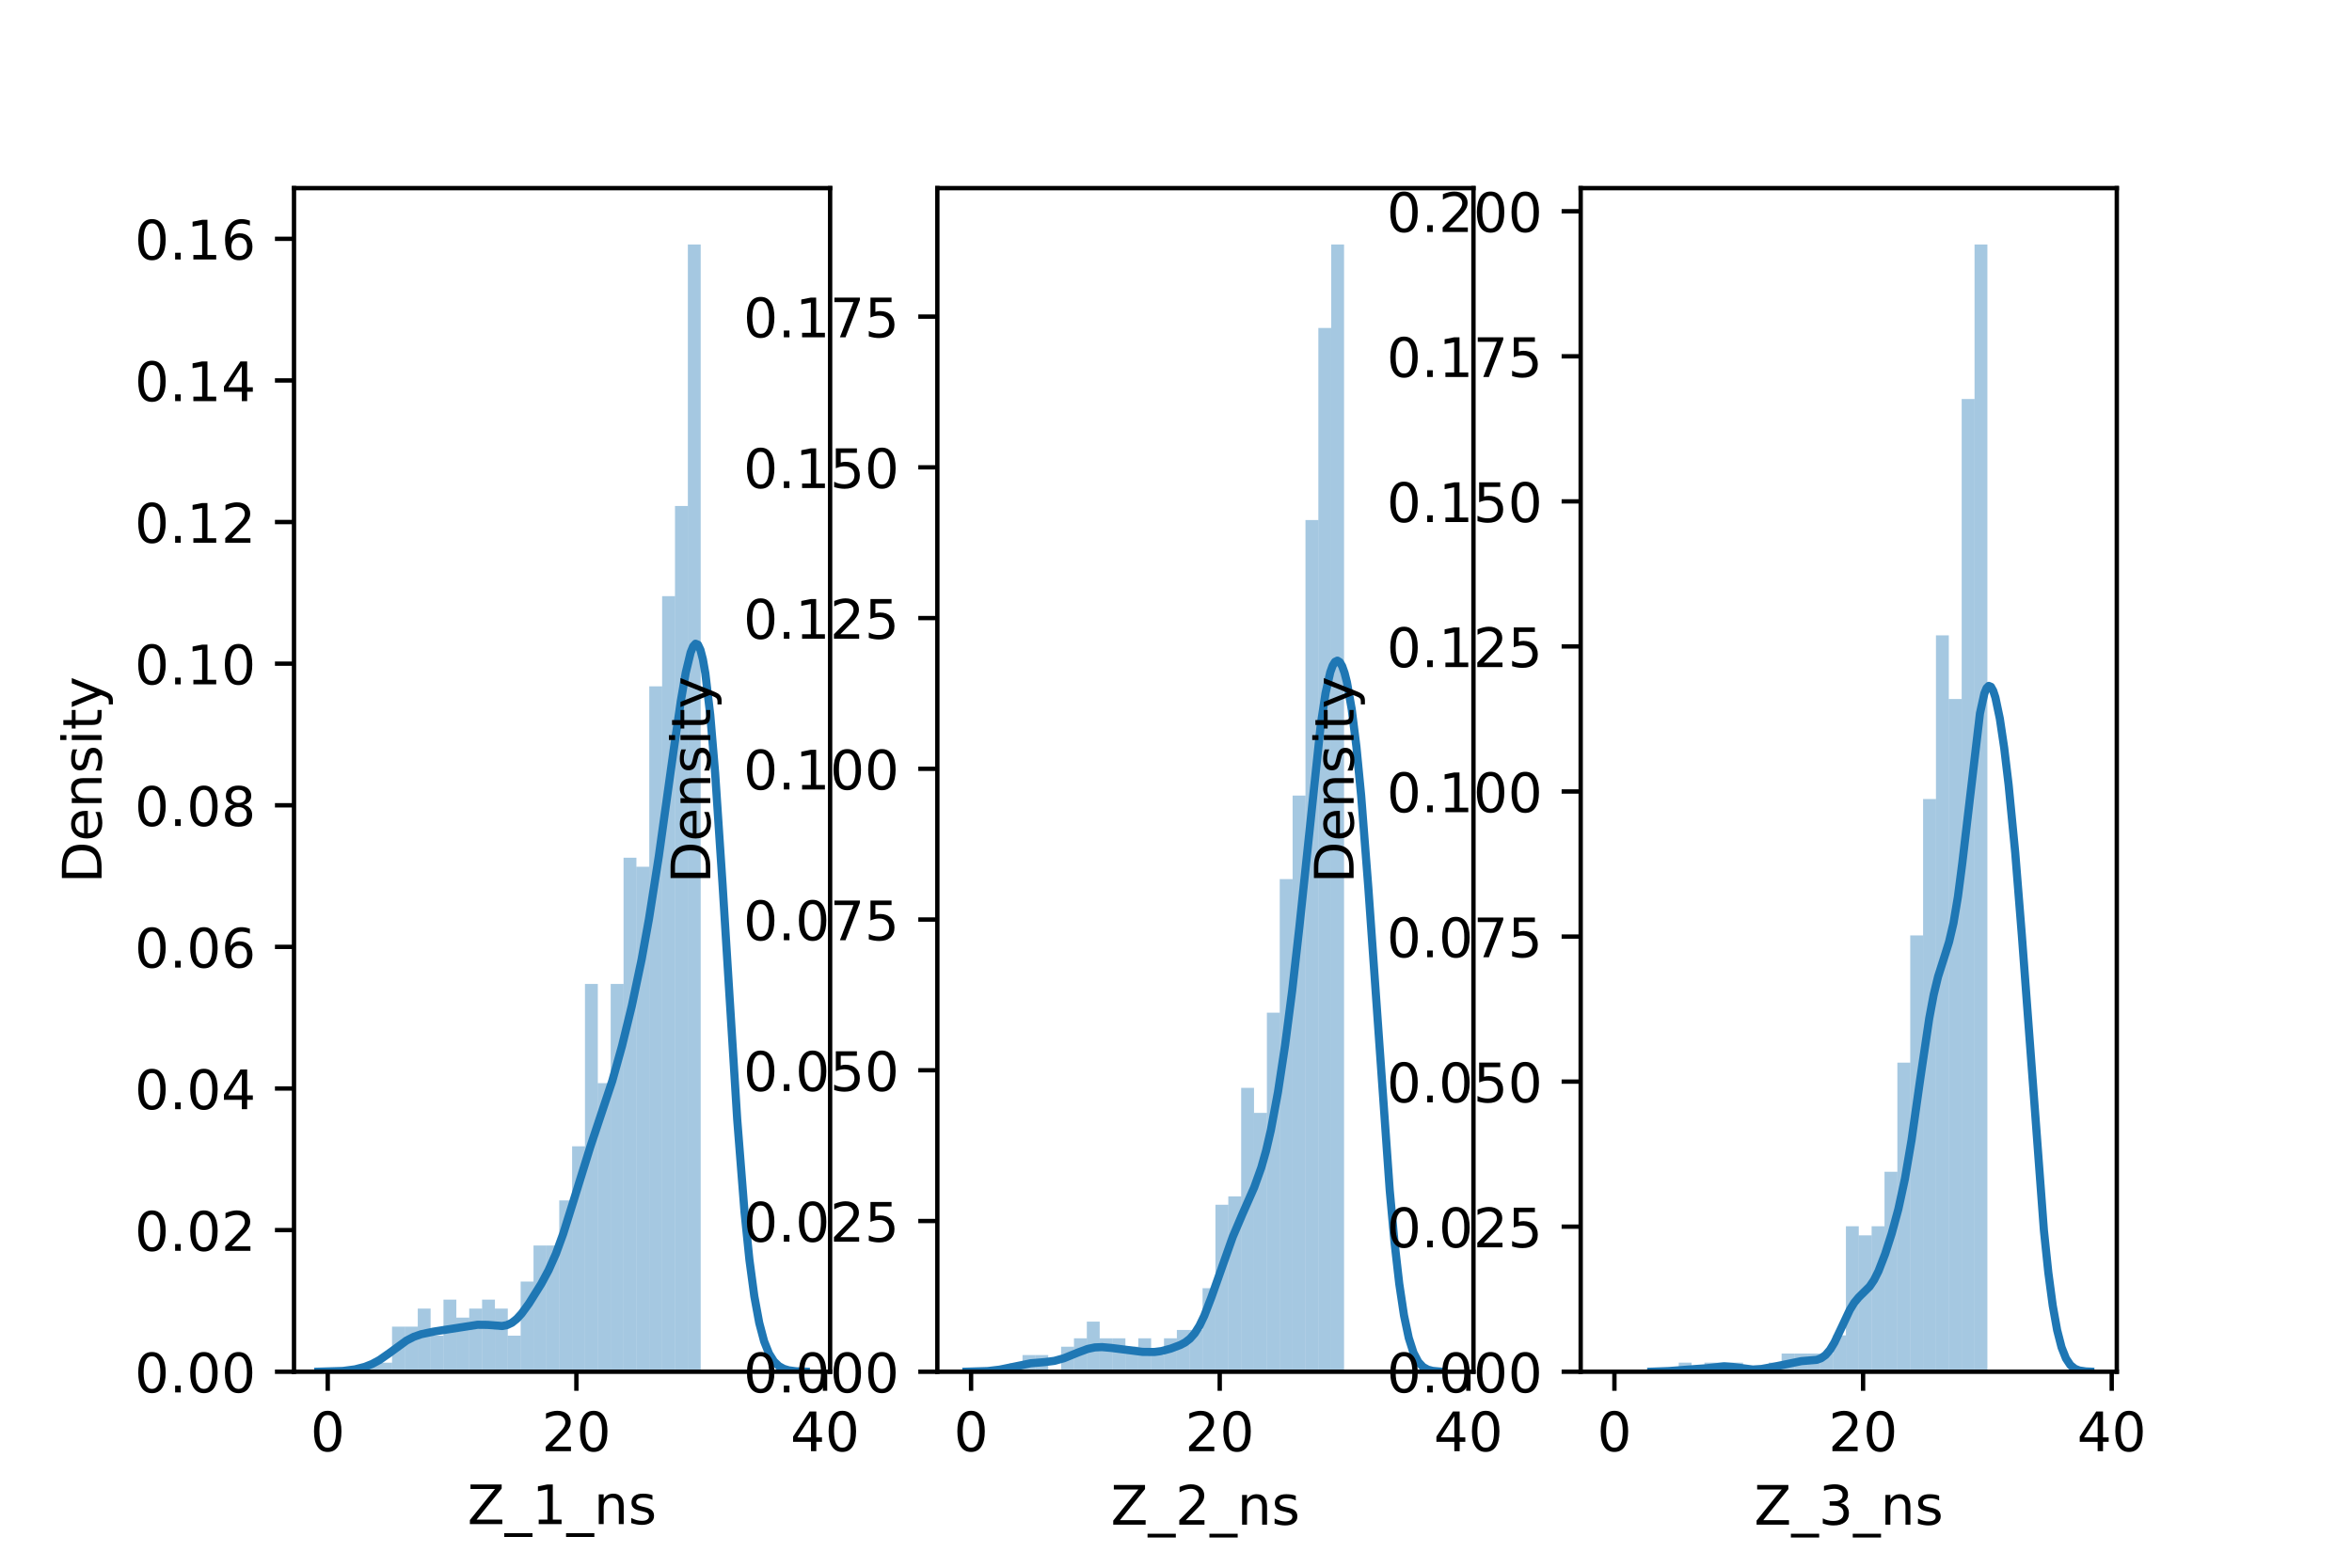 <?xml version="1.0" encoding="utf-8" standalone="no"?>
<!DOCTYPE svg PUBLIC "-//W3C//DTD SVG 1.1//EN"
  "http://www.w3.org/Graphics/SVG/1.1/DTD/svg11.dtd">
<!-- Created with matplotlib (https://matplotlib.org/) -->
<svg height="288pt" version="1.1" viewBox="0 0 432 288" width="432pt" xmlns="http://www.w3.org/2000/svg" xmlns:xlink="http://www.w3.org/1999/xlink">
 <defs>
  <style type="text/css">*{stroke-linecap:butt;stroke-linejoin:round;}</style>
 </defs>
 <g id="figure_1">
  <g id="patch_1">
   <path d="M 0 288 
L 432 288 
L 432 0 
L 0 0 
z
" style="fill:#ffffff;"/>
  </g>
  <g id="axes_1">
   <g id="patch_2">
    <path d="M 54 252 
L 152.471 252 
L 152.471 34.56 
L 54 34.56 
z
" style="fill:#ffffff;"/>
   </g>
   <g id="patch_3">
    <path clip-path="url(#pb033edf549)" d="M 60.196 252 
L 62.558 252 
L 62.558 252 
L 60.196 252 
z
" style="fill:#1f77b4;opacity:0.4;"/>
   </g>
   <g id="patch_4">
    <path clip-path="url(#pb033edf549)" d="M 62.558 252 
L 64.921 252 
L 64.921 252 
L 62.558 252 
z
" style="fill:#1f77b4;opacity:0.4;"/>
   </g>
   <g id="patch_5">
    <path clip-path="url(#pb033edf549)" d="M 64.921 252 
L 67.283 252 
L 67.283 252 
L 64.921 252 
z
" style="fill:#1f77b4;opacity:0.4;"/>
   </g>
   <g id="patch_6">
    <path clip-path="url(#pb033edf549)" d="M 67.283 252 
L 69.645 252 
L 69.645 250.343 
L 67.283 250.343 
z
" style="fill:#1f77b4;opacity:0.4;"/>
   </g>
   <g id="patch_7">
    <path clip-path="url(#pb033edf549)" d="M 69.645 252 
L 72.008 252 
L 72.008 250.343 
L 69.645 250.343 
z
" style="fill:#1f77b4;opacity:0.4;"/>
   </g>
   <g id="patch_8">
    <path clip-path="url(#pb033edf549)" d="M 72.008 252 
L 74.37 252 
L 74.37 243.717 
L 72.008 243.717 
z
" style="fill:#1f77b4;opacity:0.4;"/>
   </g>
   <g id="patch_9">
    <path clip-path="url(#pb033edf549)" d="M 74.37 252 
L 76.732 252 
L 76.732 243.717 
L 74.37 243.717 
z
" style="fill:#1f77b4;opacity:0.4;"/>
   </g>
   <g id="patch_10">
    <path clip-path="url(#pb033edf549)" d="M 76.732 252 
L 79.094 252 
L 79.094 240.403 
L 76.732 240.403 
z
" style="fill:#1f77b4;opacity:0.4;"/>
   </g>
   <g id="patch_11">
    <path clip-path="url(#pb033edf549)" d="M 79.094 252 
L 81.457 252 
L 81.457 245.373 
L 79.094 245.373 
z
" style="fill:#1f77b4;opacity:0.4;"/>
   </g>
   <g id="patch_12">
    <path clip-path="url(#pb033edf549)" d="M 81.457 252 
L 83.819 252 
L 83.819 238.747 
L 81.457 238.747 
z
" style="fill:#1f77b4;opacity:0.4;"/>
   </g>
   <g id="patch_13">
    <path clip-path="url(#pb033edf549)" d="M 83.819 252 
L 86.181 252 
L 86.181 242.06 
L 83.819 242.06 
z
" style="fill:#1f77b4;opacity:0.4;"/>
   </g>
   <g id="patch_14">
    <path clip-path="url(#pb033edf549)" d="M 86.181 252 
L 88.544 252 
L 88.544 240.403 
L 86.181 240.403 
z
" style="fill:#1f77b4;opacity:0.4;"/>
   </g>
   <g id="patch_15">
    <path clip-path="url(#pb033edf549)" d="M 88.544 252 
L 90.906 252 
L 90.906 238.747 
L 88.544 238.747 
z
" style="fill:#1f77b4;opacity:0.4;"/>
   </g>
   <g id="patch_16">
    <path clip-path="url(#pb033edf549)" d="M 90.906 252 
L 93.268 252 
L 93.268 240.403 
L 90.906 240.403 
z
" style="fill:#1f77b4;opacity:0.4;"/>
   </g>
   <g id="patch_17">
    <path clip-path="url(#pb033edf549)" d="M 93.268 252 
L 95.631 252 
L 95.631 245.373 
L 93.268 245.373 
z
" style="fill:#1f77b4;opacity:0.4;"/>
   </g>
   <g id="patch_18">
    <path clip-path="url(#pb033edf549)" d="M 95.631 252 
L 97.993 252 
L 97.993 235.433 
L 95.631 235.433 
z
" style="fill:#1f77b4;opacity:0.4;"/>
   </g>
   <g id="patch_19">
    <path clip-path="url(#pb033edf549)" d="M 97.993 252 
L 100.355 252 
L 100.355 228.806 
L 97.993 228.806 
z
" style="fill:#1f77b4;opacity:0.4;"/>
   </g>
   <g id="patch_20">
    <path clip-path="url(#pb033edf549)" d="M 100.355 252 
L 102.717 252 
L 102.717 228.806 
L 100.355 228.806 
z
" style="fill:#1f77b4;opacity:0.4;"/>
   </g>
   <g id="patch_21">
    <path clip-path="url(#pb033edf549)" d="M 102.717 252 
L 105.08 252 
L 105.08 220.523 
L 102.717 220.523 
z
" style="fill:#1f77b4;opacity:0.4;"/>
   </g>
   <g id="patch_22">
    <path clip-path="url(#pb033edf549)" d="M 105.08 252 
L 107.442 252 
L 107.442 210.583 
L 105.08 210.583 
z
" style="fill:#1f77b4;opacity:0.4;"/>
   </g>
   <g id="patch_23">
    <path clip-path="url(#pb033edf549)" d="M 107.442 252 
L 109.804 252 
L 109.804 180.763 
L 107.442 180.763 
z
" style="fill:#1f77b4;opacity:0.4;"/>
   </g>
   <g id="patch_24">
    <path clip-path="url(#pb033edf549)" d="M 109.804 252 
L 112.167 252 
L 112.167 198.986 
L 109.804 198.986 
z
" style="fill:#1f77b4;opacity:0.4;"/>
   </g>
   <g id="patch_25">
    <path clip-path="url(#pb033edf549)" d="M 112.167 252 
L 114.529 252 
L 114.529 180.763 
L 112.167 180.763 
z
" style="fill:#1f77b4;opacity:0.4;"/>
   </g>
   <g id="patch_26">
    <path clip-path="url(#pb033edf549)" d="M 114.529 252 
L 116.891 252 
L 116.891 157.569 
L 114.529 157.569 
z
" style="fill:#1f77b4;opacity:0.4;"/>
   </g>
   <g id="patch_27">
    <path clip-path="url(#pb033edf549)" d="M 116.891 252 
L 119.254 252 
L 119.254 159.226 
L 116.891 159.226 
z
" style="fill:#1f77b4;opacity:0.4;"/>
   </g>
   <g id="patch_28">
    <path clip-path="url(#pb033edf549)" d="M 119.254 252 
L 121.616 252 
L 121.616 126.092 
L 119.254 126.092 
z
" style="fill:#1f77b4;opacity:0.4;"/>
   </g>
   <g id="patch_29">
    <path clip-path="url(#pb033edf549)" d="M 121.616 252 
L 123.978 252 
L 123.978 109.525 
L 121.616 109.525 
z
" style="fill:#1f77b4;opacity:0.4;"/>
   </g>
   <g id="patch_30">
    <path clip-path="url(#pb033edf549)" d="M 123.978 252 
L 126.34 252 
L 126.34 92.958 
L 123.978 92.958 
z
" style="fill:#1f77b4;opacity:0.4;"/>
   </g>
   <g id="patch_31">
    <path clip-path="url(#pb033edf549)" d="M 126.34 252 
L 128.703 252 
L 128.703 44.914 
L 126.34 44.914 
z
" style="fill:#1f77b4;opacity:0.4;"/>
   </g>
   <g id="matplotlib.axis_1">
    <g id="xtick_1">
     <g id="line2d_1">
      <defs>
       <path d="M 0 0 
L 0 3.5 
" id="m103239fcc2" style="stroke:#000000;stroke-width:0.8;"/>
      </defs>
      <g>
       <use style="stroke:#000000;stroke-width:0.8;" x="60.196" xlink:href="#m103239fcc2" y="252"/>
      </g>
     </g>
     <g id="text_1">
      <!-- 0 -->
      <g transform="translate(57.015 266.598)scale(0.1 -0.1)">
       <defs>
        <path d="M 31.781 66.406 
Q 24.172 66.406 20.328 58.906 
Q 16.5 51.422 16.5 36.375 
Q 16.5 21.391 20.328 13.891 
Q 24.172 6.391 31.781 6.391 
Q 39.453 6.391 43.281 13.891 
Q 47.125 21.391 47.125 36.375 
Q 47.125 51.422 43.281 58.906 
Q 39.453 66.406 31.781 66.406 
z
M 31.781 74.219 
Q 44.047 74.219 50.516 64.516 
Q 56.984 54.828 56.984 36.375 
Q 56.984 17.969 50.516 8.266 
Q 44.047 -1.422 31.781 -1.422 
Q 19.531 -1.422 13.062 8.266 
Q 6.594 17.969 6.594 36.375 
Q 6.594 54.828 13.062 64.516 
Q 19.531 74.219 31.781 74.219 
z
" id="DejaVuSans-48"/>
       </defs>
       <use xlink:href="#DejaVuSans-48"/>
      </g>
     </g>
    </g>
    <g id="xtick_2">
     <g id="line2d_2">
      <g>
       <use style="stroke:#000000;stroke-width:0.8;" x="105.867" xlink:href="#m103239fcc2" y="252"/>
      </g>
     </g>
     <g id="text_2">
      <!-- 20 -->
      <g transform="translate(99.505 266.598)scale(0.1 -0.1)">
       <defs>
        <path d="M 19.188 8.297 
L 53.609 8.297 
L 53.609 0 
L 7.328 0 
L 7.328 8.297 
Q 12.938 14.109 22.625 23.891 
Q 32.328 33.688 34.812 36.531 
Q 39.547 41.844 41.422 45.531 
Q 43.312 49.219 43.312 52.781 
Q 43.312 58.594 39.234 62.25 
Q 35.156 65.922 28.609 65.922 
Q 23.969 65.922 18.812 64.312 
Q 13.672 62.703 7.812 59.422 
L 7.812 69.391 
Q 13.766 71.781 18.938 73 
Q 24.125 74.219 28.422 74.219 
Q 39.75 74.219 46.484 68.547 
Q 53.219 62.891 53.219 53.422 
Q 53.219 48.922 51.531 44.891 
Q 49.859 40.875 45.406 35.406 
Q 44.188 33.984 37.641 27.219 
Q 31.109 20.453 19.188 8.297 
z
" id="DejaVuSans-50"/>
       </defs>
       <use xlink:href="#DejaVuSans-50"/>
       <use x="63.623" xlink:href="#DejaVuSans-48"/>
      </g>
     </g>
    </g>
    <g id="xtick_3">
     <g id="line2d_3">
      <g>
       <use style="stroke:#000000;stroke-width:0.8;" x="151.538" xlink:href="#m103239fcc2" y="252"/>
      </g>
     </g>
     <g id="text_3">
      <!-- 40 -->
      <g transform="translate(145.176 266.598)scale(0.1 -0.1)">
       <defs>
        <path d="M 37.797 64.312 
L 12.891 25.391 
L 37.797 25.391 
z
M 35.203 72.906 
L 47.609 72.906 
L 47.609 25.391 
L 58.016 25.391 
L 58.016 17.188 
L 47.609 17.188 
L 47.609 0 
L 37.797 0 
L 37.797 17.188 
L 4.891 17.188 
L 4.891 26.703 
z
" id="DejaVuSans-52"/>
       </defs>
       <use xlink:href="#DejaVuSans-52"/>
       <use x="63.623" xlink:href="#DejaVuSans-48"/>
      </g>
     </g>
    </g>
    <g id="text_4">
     <!-- Z_1_ns -->
     <g transform="translate(85.856 279.998)scale(0.1 -0.1)">
      <defs>
       <path d="M 5.609 72.906 
L 62.891 72.906 
L 62.891 65.375 
L 16.797 8.297 
L 64.016 8.297 
L 64.016 0 
L 4.5 0 
L 4.5 7.516 
L 50.594 64.594 
L 5.609 64.594 
z
" id="DejaVuSans-90"/>
       <path d="M 50.984 -16.609 
L 50.984 -23.578 
L -0.984 -23.578 
L -0.984 -16.609 
z
" id="DejaVuSans-95"/>
       <path d="M 12.406 8.297 
L 28.516 8.297 
L 28.516 63.922 
L 10.984 60.406 
L 10.984 69.391 
L 28.422 72.906 
L 38.281 72.906 
L 38.281 8.297 
L 54.391 8.297 
L 54.391 0 
L 12.406 0 
z
" id="DejaVuSans-49"/>
       <path d="M 54.891 33.016 
L 54.891 0 
L 45.906 0 
L 45.906 32.719 
Q 45.906 40.484 42.875 44.328 
Q 39.844 48.188 33.797 48.188 
Q 26.516 48.188 22.312 43.547 
Q 18.109 38.922 18.109 30.906 
L 18.109 0 
L 9.078 0 
L 9.078 54.688 
L 18.109 54.688 
L 18.109 46.188 
Q 21.344 51.125 25.703 53.562 
Q 30.078 56 35.797 56 
Q 45.219 56 50.047 50.172 
Q 54.891 44.344 54.891 33.016 
z
" id="DejaVuSans-110"/>
       <path d="M 44.281 53.078 
L 44.281 44.578 
Q 40.484 46.531 36.375 47.5 
Q 32.281 48.484 27.875 48.484 
Q 21.188 48.484 17.844 46.438 
Q 14.5 44.391 14.5 40.281 
Q 14.5 37.156 16.891 35.375 
Q 19.281 33.594 26.516 31.984 
L 29.594 31.297 
Q 39.156 29.25 43.188 25.516 
Q 47.219 21.781 47.219 15.094 
Q 47.219 7.469 41.188 3.016 
Q 35.156 -1.422 24.609 -1.422 
Q 20.219 -1.422 15.453 -0.562 
Q 10.688 0.297 5.422 2 
L 5.422 11.281 
Q 10.406 8.688 15.234 7.391 
Q 20.062 6.109 24.812 6.109 
Q 31.156 6.109 34.562 8.281 
Q 37.984 10.453 37.984 14.406 
Q 37.984 18.062 35.516 20.016 
Q 33.062 21.969 24.703 23.781 
L 21.578 24.516 
Q 13.234 26.266 9.516 29.906 
Q 5.812 33.547 5.812 39.891 
Q 5.812 47.609 11.281 51.797 
Q 16.75 56 26.812 56 
Q 31.781 56 36.172 55.266 
Q 40.578 54.547 44.281 53.078 
z
" id="DejaVuSans-115"/>
      </defs>
      <use xlink:href="#DejaVuSans-90"/>
      <use x="68.506" xlink:href="#DejaVuSans-95"/>
      <use x="118.506" xlink:href="#DejaVuSans-49"/>
      <use x="182.129" xlink:href="#DejaVuSans-95"/>
      <use x="232.129" xlink:href="#DejaVuSans-110"/>
      <use x="295.508" xlink:href="#DejaVuSans-115"/>
     </g>
    </g>
   </g>
   <g id="matplotlib.axis_2">
    <g id="ytick_1">
     <g id="line2d_4">
      <defs>
       <path d="M 0 0 
L -3.5 0 
" id="m80e04d7f49" style="stroke:#000000;stroke-width:0.8;"/>
      </defs>
      <g>
       <use style="stroke:#000000;stroke-width:0.8;" x="54" xlink:href="#m80e04d7f49" y="252"/>
      </g>
     </g>
     <g id="text_5">
      <!-- 0.00 -->
      <g transform="translate(24.734 255.799)scale(0.1 -0.1)">
       <defs>
        <path d="M 10.688 12.406 
L 21 12.406 
L 21 0 
L 10.688 0 
z
" id="DejaVuSans-46"/>
       </defs>
       <use xlink:href="#DejaVuSans-48"/>
       <use x="63.623" xlink:href="#DejaVuSans-46"/>
       <use x="95.41" xlink:href="#DejaVuSans-48"/>
       <use x="159.033" xlink:href="#DejaVuSans-48"/>
      </g>
     </g>
    </g>
    <g id="ytick_2">
     <g id="line2d_5">
      <g>
       <use style="stroke:#000000;stroke-width:0.8;" x="54" xlink:href="#m80e04d7f49" y="225.984"/>
      </g>
     </g>
     <g id="text_6">
      <!-- 0.02 -->
      <g transform="translate(24.734 229.784)scale(0.1 -0.1)">
       <use xlink:href="#DejaVuSans-48"/>
       <use x="63.623" xlink:href="#DejaVuSans-46"/>
       <use x="95.41" xlink:href="#DejaVuSans-48"/>
       <use x="159.033" xlink:href="#DejaVuSans-50"/>
      </g>
     </g>
    </g>
    <g id="ytick_3">
     <g id="line2d_6">
      <g>
       <use style="stroke:#000000;stroke-width:0.8;" x="54" xlink:href="#m80e04d7f49" y="199.969"/>
      </g>
     </g>
     <g id="text_7">
      <!-- 0.04 -->
      <g transform="translate(24.734 203.768)scale(0.1 -0.1)">
       <use xlink:href="#DejaVuSans-48"/>
       <use x="63.623" xlink:href="#DejaVuSans-46"/>
       <use x="95.41" xlink:href="#DejaVuSans-48"/>
       <use x="159.033" xlink:href="#DejaVuSans-52"/>
      </g>
     </g>
    </g>
    <g id="ytick_4">
     <g id="line2d_7">
      <g>
       <use style="stroke:#000000;stroke-width:0.8;" x="54" xlink:href="#m80e04d7f49" y="173.953"/>
      </g>
     </g>
     <g id="text_8">
      <!-- 0.06 -->
      <g transform="translate(24.734 177.752)scale(0.1 -0.1)">
       <defs>
        <path d="M 33.016 40.375 
Q 26.375 40.375 22.484 35.828 
Q 18.609 31.297 18.609 23.391 
Q 18.609 15.531 22.484 10.953 
Q 26.375 6.391 33.016 6.391 
Q 39.656 6.391 43.531 10.953 
Q 47.406 15.531 47.406 23.391 
Q 47.406 31.297 43.531 35.828 
Q 39.656 40.375 33.016 40.375 
z
M 52.594 71.297 
L 52.594 62.312 
Q 48.875 64.062 45.094 64.984 
Q 41.312 65.922 37.594 65.922 
Q 27.828 65.922 22.672 59.328 
Q 17.531 52.734 16.797 39.406 
Q 19.672 43.656 24.016 45.922 
Q 28.375 48.188 33.594 48.188 
Q 44.578 48.188 50.953 41.516 
Q 57.328 34.859 57.328 23.391 
Q 57.328 12.156 50.688 5.359 
Q 44.047 -1.422 33.016 -1.422 
Q 20.359 -1.422 13.672 8.266 
Q 6.984 17.969 6.984 36.375 
Q 6.984 53.656 15.188 63.938 
Q 23.391 74.219 37.203 74.219 
Q 40.922 74.219 44.703 73.484 
Q 48.484 72.75 52.594 71.297 
z
" id="DejaVuSans-54"/>
       </defs>
       <use xlink:href="#DejaVuSans-48"/>
       <use x="63.623" xlink:href="#DejaVuSans-46"/>
       <use x="95.41" xlink:href="#DejaVuSans-48"/>
       <use x="159.033" xlink:href="#DejaVuSans-54"/>
      </g>
     </g>
    </g>
    <g id="ytick_5">
     <g id="line2d_8">
      <g>
       <use style="stroke:#000000;stroke-width:0.8;" x="54" xlink:href="#m80e04d7f49" y="147.937"/>
      </g>
     </g>
     <g id="text_9">
      <!-- 0.08 -->
      <g transform="translate(24.734 151.737)scale(0.1 -0.1)">
       <defs>
        <path d="M 31.781 34.625 
Q 24.75 34.625 20.719 30.859 
Q 16.703 27.094 16.703 20.516 
Q 16.703 13.922 20.719 10.156 
Q 24.75 6.391 31.781 6.391 
Q 38.812 6.391 42.859 10.172 
Q 46.922 13.969 46.922 20.516 
Q 46.922 27.094 42.891 30.859 
Q 38.875 34.625 31.781 34.625 
z
M 21.922 38.812 
Q 15.578 40.375 12.031 44.719 
Q 8.5 49.078 8.5 55.328 
Q 8.5 64.062 14.719 69.141 
Q 20.953 74.219 31.781 74.219 
Q 42.672 74.219 48.875 69.141 
Q 55.078 64.062 55.078 55.328 
Q 55.078 49.078 51.531 44.719 
Q 48 40.375 41.703 38.812 
Q 48.828 37.156 52.797 32.312 
Q 56.781 27.484 56.781 20.516 
Q 56.781 9.906 50.312 4.234 
Q 43.844 -1.422 31.781 -1.422 
Q 19.734 -1.422 13.25 4.234 
Q 6.781 9.906 6.781 20.516 
Q 6.781 27.484 10.781 32.312 
Q 14.797 37.156 21.922 38.812 
z
M 18.312 54.391 
Q 18.312 48.734 21.844 45.562 
Q 25.391 42.391 31.781 42.391 
Q 38.141 42.391 41.719 45.562 
Q 45.312 48.734 45.312 54.391 
Q 45.312 60.062 41.719 63.234 
Q 38.141 66.406 31.781 66.406 
Q 25.391 66.406 21.844 63.234 
Q 18.312 60.062 18.312 54.391 
z
" id="DejaVuSans-56"/>
       </defs>
       <use xlink:href="#DejaVuSans-48"/>
       <use x="63.623" xlink:href="#DejaVuSans-46"/>
       <use x="95.41" xlink:href="#DejaVuSans-48"/>
       <use x="159.033" xlink:href="#DejaVuSans-56"/>
      </g>
     </g>
    </g>
    <g id="ytick_6">
     <g id="line2d_9">
      <g>
       <use style="stroke:#000000;stroke-width:0.8;" x="54" xlink:href="#m80e04d7f49" y="121.922"/>
      </g>
     </g>
     <g id="text_10">
      <!-- 0.10 -->
      <g transform="translate(24.734 125.721)scale(0.1 -0.1)">
       <use xlink:href="#DejaVuSans-48"/>
       <use x="63.623" xlink:href="#DejaVuSans-46"/>
       <use x="95.41" xlink:href="#DejaVuSans-49"/>
       <use x="159.033" xlink:href="#DejaVuSans-48"/>
      </g>
     </g>
    </g>
    <g id="ytick_7">
     <g id="line2d_10">
      <g>
       <use style="stroke:#000000;stroke-width:0.8;" x="54" xlink:href="#m80e04d7f49" y="95.906"/>
      </g>
     </g>
     <g id="text_11">
      <!-- 0.12 -->
      <g transform="translate(24.734 99.705)scale(0.1 -0.1)">
       <use xlink:href="#DejaVuSans-48"/>
       <use x="63.623" xlink:href="#DejaVuSans-46"/>
       <use x="95.41" xlink:href="#DejaVuSans-49"/>
       <use x="159.033" xlink:href="#DejaVuSans-50"/>
      </g>
     </g>
    </g>
    <g id="ytick_8">
     <g id="line2d_11">
      <g>
       <use style="stroke:#000000;stroke-width:0.8;" x="54" xlink:href="#m80e04d7f49" y="69.89"/>
      </g>
     </g>
     <g id="text_12">
      <!-- 0.14 -->
      <g transform="translate(24.734 73.689)scale(0.1 -0.1)">
       <use xlink:href="#DejaVuSans-48"/>
       <use x="63.623" xlink:href="#DejaVuSans-46"/>
       <use x="95.41" xlink:href="#DejaVuSans-49"/>
       <use x="159.033" xlink:href="#DejaVuSans-52"/>
      </g>
     </g>
    </g>
    <g id="ytick_9">
     <g id="line2d_12">
      <g>
       <use style="stroke:#000000;stroke-width:0.8;" x="54" xlink:href="#m80e04d7f49" y="43.875"/>
      </g>
     </g>
     <g id="text_13">
      <!-- 0.16 -->
      <g transform="translate(24.734 47.674)scale(0.1 -0.1)">
       <use xlink:href="#DejaVuSans-48"/>
       <use x="63.623" xlink:href="#DejaVuSans-46"/>
       <use x="95.41" xlink:href="#DejaVuSans-49"/>
       <use x="159.033" xlink:href="#DejaVuSans-54"/>
      </g>
     </g>
    </g>
    <g id="text_14">
     <!-- Density -->
     <g transform="translate(18.655 162.289)rotate(-90)scale(0.1 -0.1)">
      <defs>
       <path d="M 19.672 64.797 
L 19.672 8.109 
L 31.594 8.109 
Q 46.688 8.109 53.688 14.938 
Q 60.688 21.781 60.688 36.531 
Q 60.688 51.172 53.688 57.984 
Q 46.688 64.797 31.594 64.797 
z
M 9.812 72.906 
L 30.078 72.906 
Q 51.266 72.906 61.172 64.094 
Q 71.094 55.281 71.094 36.531 
Q 71.094 17.672 61.125 8.828 
Q 51.172 0 30.078 0 
L 9.812 0 
z
" id="DejaVuSans-68"/>
       <path d="M 56.203 29.594 
L 56.203 25.203 
L 14.891 25.203 
Q 15.484 15.922 20.484 11.062 
Q 25.484 6.203 34.422 6.203 
Q 39.594 6.203 44.453 7.469 
Q 49.312 8.734 54.109 11.281 
L 54.109 2.781 
Q 49.266 0.734 44.188 -0.344 
Q 39.109 -1.422 33.891 -1.422 
Q 20.797 -1.422 13.156 6.188 
Q 5.516 13.812 5.516 26.812 
Q 5.516 40.234 12.766 48.109 
Q 20.016 56 32.328 56 
Q 43.359 56 49.781 48.891 
Q 56.203 41.797 56.203 29.594 
z
M 47.219 32.234 
Q 47.125 39.594 43.094 43.984 
Q 39.062 48.391 32.422 48.391 
Q 24.906 48.391 20.391 44.141 
Q 15.875 39.891 15.188 32.172 
z
" id="DejaVuSans-101"/>
       <path d="M 9.422 54.688 
L 18.406 54.688 
L 18.406 0 
L 9.422 0 
z
M 9.422 75.984 
L 18.406 75.984 
L 18.406 64.594 
L 9.422 64.594 
z
" id="DejaVuSans-105"/>
       <path d="M 18.312 70.219 
L 18.312 54.688 
L 36.812 54.688 
L 36.812 47.703 
L 18.312 47.703 
L 18.312 18.016 
Q 18.312 11.328 20.141 9.422 
Q 21.969 7.516 27.594 7.516 
L 36.812 7.516 
L 36.812 0 
L 27.594 0 
Q 17.188 0 13.234 3.875 
Q 9.281 7.766 9.281 18.016 
L 9.281 47.703 
L 2.688 47.703 
L 2.688 54.688 
L 9.281 54.688 
L 9.281 70.219 
z
" id="DejaVuSans-116"/>
       <path d="M 32.172 -5.078 
Q 28.375 -14.844 24.75 -17.812 
Q 21.141 -20.797 15.094 -20.797 
L 7.906 -20.797 
L 7.906 -13.281 
L 13.188 -13.281 
Q 16.891 -13.281 18.938 -11.516 
Q 21 -9.766 23.484 -3.219 
L 25.094 0.875 
L 2.984 54.688 
L 12.5 54.688 
L 29.594 11.922 
L 46.688 54.688 
L 56.203 54.688 
z
" id="DejaVuSans-121"/>
      </defs>
      <use xlink:href="#DejaVuSans-68"/>
      <use x="77.002" xlink:href="#DejaVuSans-101"/>
      <use x="138.525" xlink:href="#DejaVuSans-110"/>
      <use x="201.904" xlink:href="#DejaVuSans-115"/>
      <use x="254.004" xlink:href="#DejaVuSans-105"/>
      <use x="281.787" xlink:href="#DejaVuSans-116"/>
      <use x="320.996" xlink:href="#DejaVuSans-121"/>
     </g>
    </g>
   </g>
   <g id="line2d_13">
    <path clip-path="url(#pb033edf549)" d="M 58.476 251.996 
L 62.974 251.861 
L 65.224 251.563 
L 67.023 251.099 
L 68.372 250.564 
L 69.722 249.832 
L 71.521 248.569 
L 74.67 246.271 
L 76.02 245.578 
L 77.369 245.108 
L 79.619 244.634 
L 87.716 243.373 
L 89.515 243.392 
L 92.214 243.6 
L 93.114 243.433 
L 94.014 243.01 
L 94.913 242.295 
L 95.813 241.309 
L 97.162 239.458 
L 99.412 235.859 
L 100.761 233.351 
L 102.111 230.316 
L 103.46 226.616 
L 105.26 220.867 
L 108.408 210.735 
L 112.457 198.579 
L 114.256 192.128 
L 116.056 184.754 
L 117.855 176.222 
L 119.205 168.781 
L 121.004 157.324 
L 123.703 138.008 
L 125.053 128.762 
L 125.952 123.587 
L 126.852 119.867 
L 127.302 118.757 
L 127.752 118.258 
L 128.202 118.445 
L 128.651 119.383 
L 129.101 121.121 
L 129.551 123.689 
L 130.451 131.312 
L 131.35 141.995 
L 132.7 162.253 
L 135.399 205.553 
L 136.749 222.67 
L 137.648 231.435 
L 138.548 238.133 
L 139.448 243.012 
L 140.347 246.407 
L 141.247 248.665 
L 142.147 250.098 
L 143.046 250.966 
L 143.946 251.465 
L 144.846 251.738 
L 146.195 251.919 
L 147.995 251.986 
L 147.995 251.986 
" style="fill:none;stroke:#1f77b4;stroke-linecap:square;stroke-width:1.5;"/>
   </g>
   <g id="patch_32">
    <path d="M 54 252 
L 54 34.56 
" style="fill:none;stroke:#000000;stroke-linecap:square;stroke-linejoin:miter;stroke-width:0.8;"/>
   </g>
   <g id="patch_33">
    <path d="M 152.471 252 
L 152.471 34.56 
" style="fill:none;stroke:#000000;stroke-linecap:square;stroke-linejoin:miter;stroke-width:0.8;"/>
   </g>
   <g id="patch_34">
    <path d="M 54 252 
L 152.471 252 
" style="fill:none;stroke:#000000;stroke-linecap:square;stroke-linejoin:miter;stroke-width:0.8;"/>
   </g>
   <g id="patch_35">
    <path d="M 54 34.56 
L 152.471 34.56 
" style="fill:none;stroke:#000000;stroke-linecap:square;stroke-linejoin:miter;stroke-width:0.8;"/>
   </g>
  </g>
  <g id="axes_2">
   <g id="patch_36">
    <path d="M 172.165 252 
L 270.635 252 
L 270.635 34.56 
L 172.165 34.56 
z
" style="fill:#ffffff;"/>
   </g>
   <g id="patch_37">
    <path clip-path="url(#p0614220192)" d="M 178.361 252 
L 180.723 252 
L 180.723 252 
L 178.361 252 
z
" style="fill:#1f77b4;opacity:0.4;"/>
   </g>
   <g id="patch_38">
    <path clip-path="url(#p0614220192)" d="M 180.723 252 
L 183.085 252 
L 183.085 252 
L 180.723 252 
z
" style="fill:#1f77b4;opacity:0.4;"/>
   </g>
   <g id="patch_39">
    <path clip-path="url(#p0614220192)" d="M 183.085 252 
L 185.448 252 
L 185.448 252 
L 183.085 252 
z
" style="fill:#1f77b4;opacity:0.4;"/>
   </g>
   <g id="patch_40">
    <path clip-path="url(#p0614220192)" d="M 185.448 252 
L 187.81 252 
L 187.81 250.466 
L 185.448 250.466 
z
" style="fill:#1f77b4;opacity:0.4;"/>
   </g>
   <g id="patch_41">
    <path clip-path="url(#p0614220192)" d="M 187.81 252 
L 190.172 252 
L 190.172 248.932 
L 187.81 248.932 
z
" style="fill:#1f77b4;opacity:0.4;"/>
   </g>
   <g id="patch_42">
    <path clip-path="url(#p0614220192)" d="M 190.172 252 
L 192.535 252 
L 192.535 248.932 
L 190.172 248.932 
z
" style="fill:#1f77b4;opacity:0.4;"/>
   </g>
   <g id="patch_43">
    <path clip-path="url(#p0614220192)" d="M 192.535 252 
L 194.897 252 
L 194.897 252 
L 192.535 252 
z
" style="fill:#1f77b4;opacity:0.4;"/>
   </g>
   <g id="patch_44">
    <path clip-path="url(#p0614220192)" d="M 194.897 252 
L 197.259 252 
L 197.259 247.398 
L 194.897 247.398 
z
" style="fill:#1f77b4;opacity:0.4;"/>
   </g>
   <g id="patch_45">
    <path clip-path="url(#p0614220192)" d="M 197.259 252 
L 199.622 252 
L 199.622 245.864 
L 197.259 245.864 
z
" style="fill:#1f77b4;opacity:0.4;"/>
   </g>
   <g id="patch_46">
    <path clip-path="url(#p0614220192)" d="M 199.622 252 
L 201.984 252 
L 201.984 242.796 
L 199.622 242.796 
z
" style="fill:#1f77b4;opacity:0.4;"/>
   </g>
   <g id="patch_47">
    <path clip-path="url(#p0614220192)" d="M 201.984 252 
L 204.346 252 
L 204.346 245.864 
L 201.984 245.864 
z
" style="fill:#1f77b4;opacity:0.4;"/>
   </g>
   <g id="patch_48">
    <path clip-path="url(#p0614220192)" d="M 204.346 252 
L 206.708 252 
L 206.708 245.864 
L 204.346 245.864 
z
" style="fill:#1f77b4;opacity:0.4;"/>
   </g>
   <g id="patch_49">
    <path clip-path="url(#p0614220192)" d="M 206.708 252 
L 209.071 252 
L 209.071 247.398 
L 206.708 247.398 
z
" style="fill:#1f77b4;opacity:0.4;"/>
   </g>
   <g id="patch_50">
    <path clip-path="url(#p0614220192)" d="M 209.071 252 
L 211.433 252 
L 211.433 245.864 
L 209.071 245.864 
z
" style="fill:#1f77b4;opacity:0.4;"/>
   </g>
   <g id="patch_51">
    <path clip-path="url(#p0614220192)" d="M 211.433 252 
L 213.795 252 
L 213.795 248.932 
L 211.433 248.932 
z
" style="fill:#1f77b4;opacity:0.4;"/>
   </g>
   <g id="patch_52">
    <path clip-path="url(#p0614220192)" d="M 213.795 252 
L 216.158 252 
L 216.158 245.864 
L 213.795 245.864 
z
" style="fill:#1f77b4;opacity:0.4;"/>
   </g>
   <g id="patch_53">
    <path clip-path="url(#p0614220192)" d="M 216.158 252 
L 218.52 252 
L 218.52 244.33 
L 216.158 244.33 
z
" style="fill:#1f77b4;opacity:0.4;"/>
   </g>
   <g id="patch_54">
    <path clip-path="url(#p0614220192)" d="M 218.52 252 
L 220.882 252 
L 220.882 244.33 
L 218.52 244.33 
z
" style="fill:#1f77b4;opacity:0.4;"/>
   </g>
   <g id="patch_55">
    <path clip-path="url(#p0614220192)" d="M 220.882 252 
L 223.244 252 
L 223.244 236.66 
L 220.882 236.66 
z
" style="fill:#1f77b4;opacity:0.4;"/>
   </g>
   <g id="patch_56">
    <path clip-path="url(#p0614220192)" d="M 223.244 252 
L 225.607 252 
L 225.607 221.321 
L 223.244 221.321 
z
" style="fill:#1f77b4;opacity:0.4;"/>
   </g>
   <g id="patch_57">
    <path clip-path="url(#p0614220192)" d="M 225.607 252 
L 227.969 252 
L 227.969 219.787 
L 225.607 219.787 
z
" style="fill:#1f77b4;opacity:0.4;"/>
   </g>
   <g id="patch_58">
    <path clip-path="url(#p0614220192)" d="M 227.969 252 
L 230.331 252 
L 230.331 199.845 
L 227.969 199.845 
z
" style="fill:#1f77b4;opacity:0.4;"/>
   </g>
   <g id="patch_59">
    <path clip-path="url(#p0614220192)" d="M 230.331 252 
L 232.694 252 
L 232.694 204.447 
L 230.331 204.447 
z
" style="fill:#1f77b4;opacity:0.4;"/>
   </g>
   <g id="patch_60">
    <path clip-path="url(#p0614220192)" d="M 232.694 252 
L 235.056 252 
L 235.056 186.039 
L 232.694 186.039 
z
" style="fill:#1f77b4;opacity:0.4;"/>
   </g>
   <g id="patch_61">
    <path clip-path="url(#p0614220192)" d="M 235.056 252 
L 237.418 252 
L 237.418 161.496 
L 235.056 161.496 
z
" style="fill:#1f77b4;opacity:0.4;"/>
   </g>
   <g id="patch_62">
    <path clip-path="url(#p0614220192)" d="M 237.418 252 
L 239.781 252 
L 239.781 146.156 
L 237.418 146.156 
z
" style="fill:#1f77b4;opacity:0.4;"/>
   </g>
   <g id="patch_63">
    <path clip-path="url(#p0614220192)" d="M 239.781 252 
L 242.143 252 
L 242.143 95.535 
L 239.781 95.535 
z
" style="fill:#1f77b4;opacity:0.4;"/>
   </g>
   <g id="patch_64">
    <path clip-path="url(#p0614220192)" d="M 242.143 252 
L 244.505 252 
L 244.505 60.254 
L 242.143 60.254 
z
" style="fill:#1f77b4;opacity:0.4;"/>
   </g>
   <g id="patch_65">
    <path clip-path="url(#p0614220192)" d="M 244.505 252 
L 246.867 252 
L 246.867 44.914 
L 244.505 44.914 
z
" style="fill:#1f77b4;opacity:0.4;"/>
   </g>
   <g id="matplotlib.axis_3">
    <g id="xtick_4">
     <g id="line2d_14">
      <g>
       <use style="stroke:#000000;stroke-width:0.8;" x="178.361" xlink:href="#m103239fcc2" y="252"/>
      </g>
     </g>
     <g id="text_15">
      <!-- 0 -->
      <g transform="translate(175.18 266.598)scale(0.1 -0.1)">
       <use xlink:href="#DejaVuSans-48"/>
      </g>
     </g>
    </g>
    <g id="xtick_5">
     <g id="line2d_15">
      <g>
       <use style="stroke:#000000;stroke-width:0.8;" x="224.032" xlink:href="#m103239fcc2" y="252"/>
      </g>
     </g>
     <g id="text_16">
      <!-- 20 -->
      <g transform="translate(217.669 266.598)scale(0.1 -0.1)">
       <use xlink:href="#DejaVuSans-50"/>
       <use x="63.623" xlink:href="#DejaVuSans-48"/>
      </g>
     </g>
    </g>
    <g id="xtick_6">
     <g id="line2d_16">
      <g>
       <use style="stroke:#000000;stroke-width:0.8;" x="269.703" xlink:href="#m103239fcc2" y="252"/>
      </g>
     </g>
     <g id="text_17">
      <!-- 40 -->
      <g transform="translate(263.34 266.598)scale(0.1 -0.1)">
       <use xlink:href="#DejaVuSans-52"/>
       <use x="63.623" xlink:href="#DejaVuSans-48"/>
      </g>
     </g>
    </g>
    <g id="text_18">
     <!-- Z_2_ns -->
     <g transform="translate(204.02 280.1)scale(0.1 -0.1)">
      <use xlink:href="#DejaVuSans-90"/>
      <use x="68.506" xlink:href="#DejaVuSans-95"/>
      <use x="118.506" xlink:href="#DejaVuSans-50"/>
      <use x="182.129" xlink:href="#DejaVuSans-95"/>
      <use x="232.129" xlink:href="#DejaVuSans-110"/>
      <use x="295.508" xlink:href="#DejaVuSans-115"/>
     </g>
    </g>
   </g>
   <g id="matplotlib.axis_4">
    <g id="ytick_10">
     <g id="line2d_17">
      <g>
       <use style="stroke:#000000;stroke-width:0.8;" x="172.165" xlink:href="#m80e04d7f49" y="252"/>
      </g>
     </g>
     <g id="text_19">
      <!-- 0.000 -->
      <g transform="translate(136.537 255.799)scale(0.1 -0.1)">
       <use xlink:href="#DejaVuSans-48"/>
       <use x="63.623" xlink:href="#DejaVuSans-46"/>
       <use x="95.41" xlink:href="#DejaVuSans-48"/>
       <use x="159.033" xlink:href="#DejaVuSans-48"/>
       <use x="222.656" xlink:href="#DejaVuSans-48"/>
      </g>
     </g>
    </g>
    <g id="ytick_11">
     <g id="line2d_18">
      <g>
       <use style="stroke:#000000;stroke-width:0.8;" x="172.165" xlink:href="#m80e04d7f49" y="224.309"/>
      </g>
     </g>
     <g id="text_20">
      <!-- 0.025 -->
      <g transform="translate(136.537 228.108)scale(0.1 -0.1)">
       <defs>
        <path d="M 10.797 72.906 
L 49.516 72.906 
L 49.516 64.594 
L 19.828 64.594 
L 19.828 46.734 
Q 21.969 47.469 24.109 47.828 
Q 26.266 48.188 28.422 48.188 
Q 40.625 48.188 47.75 41.5 
Q 54.891 34.812 54.891 23.391 
Q 54.891 11.625 47.562 5.094 
Q 40.234 -1.422 26.906 -1.422 
Q 22.312 -1.422 17.547 -0.641 
Q 12.797 0.141 7.719 1.703 
L 7.719 11.625 
Q 12.109 9.234 16.797 8.062 
Q 21.484 6.891 26.703 6.891 
Q 35.156 6.891 40.078 11.328 
Q 45.016 15.766 45.016 23.391 
Q 45.016 31 40.078 35.438 
Q 35.156 39.891 26.703 39.891 
Q 22.75 39.891 18.812 39.016 
Q 14.891 38.141 10.797 36.281 
z
" id="DejaVuSans-53"/>
       </defs>
       <use xlink:href="#DejaVuSans-48"/>
       <use x="63.623" xlink:href="#DejaVuSans-46"/>
       <use x="95.41" xlink:href="#DejaVuSans-48"/>
       <use x="159.033" xlink:href="#DejaVuSans-50"/>
       <use x="222.656" xlink:href="#DejaVuSans-53"/>
      </g>
     </g>
    </g>
    <g id="ytick_12">
     <g id="line2d_19">
      <g>
       <use style="stroke:#000000;stroke-width:0.8;" x="172.165" xlink:href="#m80e04d7f49" y="196.618"/>
      </g>
     </g>
     <g id="text_21">
      <!-- 0.050 -->
      <g transform="translate(136.537 200.418)scale(0.1 -0.1)">
       <use xlink:href="#DejaVuSans-48"/>
       <use x="63.623" xlink:href="#DejaVuSans-46"/>
       <use x="95.41" xlink:href="#DejaVuSans-48"/>
       <use x="159.033" xlink:href="#DejaVuSans-53"/>
       <use x="222.656" xlink:href="#DejaVuSans-48"/>
      </g>
     </g>
    </g>
    <g id="ytick_13">
     <g id="line2d_20">
      <g>
       <use style="stroke:#000000;stroke-width:0.8;" x="172.165" xlink:href="#m80e04d7f49" y="168.928"/>
      </g>
     </g>
     <g id="text_22">
      <!-- 0.075 -->
      <g transform="translate(136.537 172.727)scale(0.1 -0.1)">
       <defs>
        <path d="M 8.203 72.906 
L 55.078 72.906 
L 55.078 68.703 
L 28.609 0 
L 18.312 0 
L 43.219 64.594 
L 8.203 64.594 
z
" id="DejaVuSans-55"/>
       </defs>
       <use xlink:href="#DejaVuSans-48"/>
       <use x="63.623" xlink:href="#DejaVuSans-46"/>
       <use x="95.41" xlink:href="#DejaVuSans-48"/>
       <use x="159.033" xlink:href="#DejaVuSans-55"/>
       <use x="222.656" xlink:href="#DejaVuSans-53"/>
      </g>
     </g>
    </g>
    <g id="ytick_14">
     <g id="line2d_21">
      <g>
       <use style="stroke:#000000;stroke-width:0.8;" x="172.165" xlink:href="#m80e04d7f49" y="141.237"/>
      </g>
     </g>
     <g id="text_23">
      <!-- 0.100 -->
      <g transform="translate(136.537 145.036)scale(0.1 -0.1)">
       <use xlink:href="#DejaVuSans-48"/>
       <use x="63.623" xlink:href="#DejaVuSans-46"/>
       <use x="95.41" xlink:href="#DejaVuSans-49"/>
       <use x="159.033" xlink:href="#DejaVuSans-48"/>
       <use x="222.656" xlink:href="#DejaVuSans-48"/>
      </g>
     </g>
    </g>
    <g id="ytick_15">
     <g id="line2d_22">
      <g>
       <use style="stroke:#000000;stroke-width:0.8;" x="172.165" xlink:href="#m80e04d7f49" y="113.546"/>
      </g>
     </g>
     <g id="text_24">
      <!-- 0.125 -->
      <g transform="translate(136.537 117.345)scale(0.1 -0.1)">
       <use xlink:href="#DejaVuSans-48"/>
       <use x="63.623" xlink:href="#DejaVuSans-46"/>
       <use x="95.41" xlink:href="#DejaVuSans-49"/>
       <use x="159.033" xlink:href="#DejaVuSans-50"/>
       <use x="222.656" xlink:href="#DejaVuSans-53"/>
      </g>
     </g>
    </g>
    <g id="ytick_16">
     <g id="line2d_23">
      <g>
       <use style="stroke:#000000;stroke-width:0.8;" x="172.165" xlink:href="#m80e04d7f49" y="85.855"/>
      </g>
     </g>
     <g id="text_25">
      <!-- 0.150 -->
      <g transform="translate(136.537 89.655)scale(0.1 -0.1)">
       <use xlink:href="#DejaVuSans-48"/>
       <use x="63.623" xlink:href="#DejaVuSans-46"/>
       <use x="95.41" xlink:href="#DejaVuSans-49"/>
       <use x="159.033" xlink:href="#DejaVuSans-53"/>
       <use x="222.656" xlink:href="#DejaVuSans-48"/>
      </g>
     </g>
    </g>
    <g id="ytick_17">
     <g id="line2d_24">
      <g>
       <use style="stroke:#000000;stroke-width:0.8;" x="172.165" xlink:href="#m80e04d7f49" y="58.165"/>
      </g>
     </g>
     <g id="text_26">
      <!-- 0.175 -->
      <g transform="translate(136.537 61.964)scale(0.1 -0.1)">
       <use xlink:href="#DejaVuSans-48"/>
       <use x="63.623" xlink:href="#DejaVuSans-46"/>
       <use x="95.41" xlink:href="#DejaVuSans-49"/>
       <use x="159.033" xlink:href="#DejaVuSans-55"/>
       <use x="222.656" xlink:href="#DejaVuSans-53"/>
      </g>
     </g>
    </g>
    <g id="text_27">
     <!-- Density -->
     <g transform="translate(130.457 162.289)rotate(-90)scale(0.1 -0.1)">
      <use xlink:href="#DejaVuSans-68"/>
      <use x="77.002" xlink:href="#DejaVuSans-101"/>
      <use x="138.525" xlink:href="#DejaVuSans-110"/>
      <use x="201.904" xlink:href="#DejaVuSans-115"/>
      <use x="254.004" xlink:href="#DejaVuSans-105"/>
      <use x="281.787" xlink:href="#DejaVuSans-116"/>
      <use x="320.996" xlink:href="#DejaVuSans-121"/>
     </g>
    </g>
   </g>
   <g id="line2d_25">
    <path clip-path="url(#p0614220192)" d="M 177.511 251.996 
L 181.441 251.877 
L 183.625 251.615 
L 186.246 251.078 
L 189.303 250.449 
L 191.924 250.229 
L 193.671 250.003 
L 195.418 249.52 
L 198.038 248.455 
L 199.786 247.807 
L 201.096 247.533 
L 202.406 247.475 
L 204.153 247.631 
L 209.831 248.353 
L 212.015 248.376 
L 213.325 248.208 
L 215.072 247.74 
L 216.819 247.079 
L 217.693 246.611 
L 218.566 245.935 
L 219.44 244.943 
L 220.314 243.551 
L 221.187 241.733 
L 222.497 238.332 
L 226.428 227.21 
L 228.175 223.101 
L 230.359 218.142 
L 231.669 214.486 
L 232.543 211.407 
L 233.417 207.652 
L 234.727 200.638 
L 236.037 192.027 
L 237.347 181.926 
L 238.658 170.337 
L 242.589 133.123 
L 243.462 127.373 
L 244.336 123.489 
L 244.772 122.289 
L 245.209 121.584 
L 245.646 121.368 
L 246.083 121.636 
L 246.519 122.382 
L 246.956 123.607 
L 247.393 125.316 
L 248.267 130.232 
L 249.14 137.207 
L 250.014 146.225 
L 251.324 163.042 
L 255.255 218.662 
L 256.128 228.153 
L 257.002 235.818 
L 257.875 241.641 
L 258.749 245.778 
L 259.622 248.512 
L 260.496 250.184 
L 261.37 251.125 
L 262.243 251.611 
L 263.117 251.841 
L 264.427 251.965 
L 264.427 251.965 
" style="fill:none;stroke:#1f77b4;stroke-linecap:square;stroke-width:1.5;"/>
   </g>
   <g id="patch_66">
    <path d="M 172.165 252 
L 172.165 34.56 
" style="fill:none;stroke:#000000;stroke-linecap:square;stroke-linejoin:miter;stroke-width:0.8;"/>
   </g>
   <g id="patch_67">
    <path d="M 270.635 252 
L 270.635 34.56 
" style="fill:none;stroke:#000000;stroke-linecap:square;stroke-linejoin:miter;stroke-width:0.8;"/>
   </g>
   <g id="patch_68">
    <path d="M 172.165 252 
L 270.635 252 
" style="fill:none;stroke:#000000;stroke-linecap:square;stroke-linejoin:miter;stroke-width:0.8;"/>
   </g>
   <g id="patch_69">
    <path d="M 172.165 34.56 
L 270.635 34.56 
" style="fill:none;stroke:#000000;stroke-linecap:square;stroke-linejoin:miter;stroke-width:0.8;"/>
   </g>
  </g>
  <g id="axes_3">
   <g id="patch_70">
    <path d="M 290.329 252 
L 388.8 252 
L 388.8 34.56 
L 290.329 34.56 
z
" style="fill:#ffffff;"/>
   </g>
   <g id="patch_71">
    <path clip-path="url(#p1e64423b78)" d="M 296.526 252 
L 298.888 252 
L 298.888 252 
L 296.526 252 
z
" style="fill:#1f77b4;opacity:0.4;"/>
   </g>
   <g id="patch_72">
    <path clip-path="url(#p1e64423b78)" d="M 298.888 252 
L 301.25 252 
L 301.25 252 
L 298.888 252 
z
" style="fill:#1f77b4;opacity:0.4;"/>
   </g>
   <g id="patch_73">
    <path clip-path="url(#p1e64423b78)" d="M 301.25 252 
L 303.612 252 
L 303.612 252 
L 301.25 252 
z
" style="fill:#1f77b4;opacity:0.4;"/>
   </g>
   <g id="patch_74">
    <path clip-path="url(#p1e64423b78)" d="M 303.612 252 
L 305.975 252 
L 305.975 252 
L 303.612 252 
z
" style="fill:#1f77b4;opacity:0.4;"/>
   </g>
   <g id="patch_75">
    <path clip-path="url(#p1e64423b78)" d="M 305.975 252 
L 308.337 252 
L 308.337 252 
L 305.975 252 
z
" style="fill:#1f77b4;opacity:0.4;"/>
   </g>
   <g id="patch_76">
    <path clip-path="url(#p1e64423b78)" d="M 308.337 252 
L 310.699 252 
L 310.699 250.33 
L 308.337 250.33 
z
" style="fill:#1f77b4;opacity:0.4;"/>
   </g>
   <g id="patch_77">
    <path clip-path="url(#p1e64423b78)" d="M 310.699 252 
L 313.062 252 
L 313.062 252 
L 310.699 252 
z
" style="fill:#1f77b4;opacity:0.4;"/>
   </g>
   <g id="patch_78">
    <path clip-path="url(#p1e64423b78)" d="M 313.062 252 
L 315.424 252 
L 315.424 250.33 
L 313.062 250.33 
z
" style="fill:#1f77b4;opacity:0.4;"/>
   </g>
   <g id="patch_79">
    <path clip-path="url(#p1e64423b78)" d="M 315.424 252 
L 317.786 252 
L 317.786 250.33 
L 315.424 250.33 
z
" style="fill:#1f77b4;opacity:0.4;"/>
   </g>
   <g id="patch_80">
    <path clip-path="url(#p1e64423b78)" d="M 317.786 252 
L 320.149 252 
L 320.149 250.33 
L 317.786 250.33 
z
" style="fill:#1f77b4;opacity:0.4;"/>
   </g>
   <g id="patch_81">
    <path clip-path="url(#p1e64423b78)" d="M 320.149 252 
L 322.511 252 
L 322.511 252 
L 320.149 252 
z
" style="fill:#1f77b4;opacity:0.4;"/>
   </g>
   <g id="patch_82">
    <path clip-path="url(#p1e64423b78)" d="M 322.511 252 
L 324.873 252 
L 324.873 252 
L 322.511 252 
z
" style="fill:#1f77b4;opacity:0.4;"/>
   </g>
   <g id="patch_83">
    <path clip-path="url(#p1e64423b78)" d="M 324.873 252 
L 327.235 252 
L 327.235 250.33 
L 324.873 250.33 
z
" style="fill:#1f77b4;opacity:0.4;"/>
   </g>
   <g id="patch_84">
    <path clip-path="url(#p1e64423b78)" d="M 327.235 252 
L 329.598 252 
L 329.598 248.66 
L 327.235 248.66 
z
" style="fill:#1f77b4;opacity:0.4;"/>
   </g>
   <g id="patch_85">
    <path clip-path="url(#p1e64423b78)" d="M 329.598 252 
L 331.96 252 
L 331.96 248.66 
L 329.598 248.66 
z
" style="fill:#1f77b4;opacity:0.4;"/>
   </g>
   <g id="patch_86">
    <path clip-path="url(#p1e64423b78)" d="M 331.96 252 
L 334.322 252 
L 334.322 248.66 
L 331.96 248.66 
z
" style="fill:#1f77b4;opacity:0.4;"/>
   </g>
   <g id="patch_87">
    <path clip-path="url(#p1e64423b78)" d="M 334.322 252 
L 336.685 252 
L 336.685 248.66 
L 334.322 248.66 
z
" style="fill:#1f77b4;opacity:0.4;"/>
   </g>
   <g id="patch_88">
    <path clip-path="url(#p1e64423b78)" d="M 336.685 252 
L 339.047 252 
L 339.047 245.32 
L 336.685 245.32 
z
" style="fill:#1f77b4;opacity:0.4;"/>
   </g>
   <g id="patch_89">
    <path clip-path="url(#p1e64423b78)" d="M 339.047 252 
L 341.409 252 
L 341.409 225.279 
L 339.047 225.279 
z
" style="fill:#1f77b4;opacity:0.4;"/>
   </g>
   <g id="patch_90">
    <path clip-path="url(#p1e64423b78)" d="M 341.409 252 
L 343.771 252 
L 343.771 226.949 
L 341.409 226.949 
z
" style="fill:#1f77b4;opacity:0.4;"/>
   </g>
   <g id="patch_91">
    <path clip-path="url(#p1e64423b78)" d="M 343.771 252 
L 346.134 252 
L 346.134 225.279 
L 343.771 225.279 
z
" style="fill:#1f77b4;opacity:0.4;"/>
   </g>
   <g id="patch_92">
    <path clip-path="url(#p1e64423b78)" d="M 346.134 252 
L 348.496 252 
L 348.496 215.259 
L 346.134 215.259 
z
" style="fill:#1f77b4;opacity:0.4;"/>
   </g>
   <g id="patch_93">
    <path clip-path="url(#p1e64423b78)" d="M 348.496 252 
L 350.858 252 
L 350.858 195.218 
L 348.496 195.218 
z
" style="fill:#1f77b4;opacity:0.4;"/>
   </g>
   <g id="patch_94">
    <path clip-path="url(#p1e64423b78)" d="M 350.858 252 
L 353.221 252 
L 353.221 171.838 
L 350.858 171.838 
z
" style="fill:#1f77b4;opacity:0.4;"/>
   </g>
   <g id="patch_95">
    <path clip-path="url(#p1e64423b78)" d="M 353.221 252 
L 355.583 252 
L 355.583 146.787 
L 353.221 146.787 
z
" style="fill:#1f77b4;opacity:0.4;"/>
   </g>
   <g id="patch_96">
    <path clip-path="url(#p1e64423b78)" d="M 355.583 252 
L 357.945 252 
L 357.945 116.726 
L 355.583 116.726 
z
" style="fill:#1f77b4;opacity:0.4;"/>
   </g>
   <g id="patch_97">
    <path clip-path="url(#p1e64423b78)" d="M 357.945 252 
L 360.308 252 
L 360.308 128.417 
L 357.945 128.417 
z
" style="fill:#1f77b4;opacity:0.4;"/>
   </g>
   <g id="patch_98">
    <path clip-path="url(#p1e64423b78)" d="M 360.308 252 
L 362.67 252 
L 362.67 73.305 
L 360.308 73.305 
z
" style="fill:#1f77b4;opacity:0.4;"/>
   </g>
   <g id="patch_99">
    <path clip-path="url(#p1e64423b78)" d="M 362.67 252 
L 365.032 252 
L 365.032 44.914 
L 362.67 44.914 
z
" style="fill:#1f77b4;opacity:0.4;"/>
   </g>
   <g id="matplotlib.axis_5">
    <g id="xtick_7">
     <g id="line2d_26">
      <g>
       <use style="stroke:#000000;stroke-width:0.8;" x="296.526" xlink:href="#m103239fcc2" y="252"/>
      </g>
     </g>
     <g id="text_28">
      <!-- 0 -->
      <g transform="translate(293.344 266.598)scale(0.1 -0.1)">
       <use xlink:href="#DejaVuSans-48"/>
      </g>
     </g>
    </g>
    <g id="xtick_8">
     <g id="line2d_27">
      <g>
       <use style="stroke:#000000;stroke-width:0.8;" x="342.197" xlink:href="#m103239fcc2" y="252"/>
      </g>
     </g>
     <g id="text_29">
      <!-- 20 -->
      <g transform="translate(335.834 266.598)scale(0.1 -0.1)">
       <use xlink:href="#DejaVuSans-50"/>
       <use x="63.623" xlink:href="#DejaVuSans-48"/>
      </g>
     </g>
    </g>
    <g id="xtick_9">
     <g id="line2d_28">
      <g>
       <use style="stroke:#000000;stroke-width:0.8;" x="387.868" xlink:href="#m103239fcc2" y="252"/>
      </g>
     </g>
     <g id="text_30">
      <!-- 40 -->
      <g transform="translate(381.505 266.598)scale(0.1 -0.1)">
       <use xlink:href="#DejaVuSans-52"/>
       <use x="63.623" xlink:href="#DejaVuSans-48"/>
      </g>
     </g>
    </g>
    <g id="text_31">
     <!-- Z_3_ns -->
     <g transform="translate(322.185 280.1)scale(0.1 -0.1)">
      <defs>
       <path d="M 40.578 39.312 
Q 47.656 37.797 51.625 33 
Q 55.609 28.219 55.609 21.188 
Q 55.609 10.406 48.188 4.484 
Q 40.766 -1.422 27.094 -1.422 
Q 22.516 -1.422 17.656 -0.516 
Q 12.797 0.391 7.625 2.203 
L 7.625 11.719 
Q 11.719 9.328 16.594 8.109 
Q 21.484 6.891 26.812 6.891 
Q 36.078 6.891 40.938 10.547 
Q 45.797 14.203 45.797 21.188 
Q 45.797 27.641 41.281 31.266 
Q 36.766 34.906 28.719 34.906 
L 20.219 34.906 
L 20.219 43.016 
L 29.109 43.016 
Q 36.375 43.016 40.234 45.922 
Q 44.094 48.828 44.094 54.297 
Q 44.094 59.906 40.109 62.906 
Q 36.141 65.922 28.719 65.922 
Q 24.656 65.922 20.016 65.031 
Q 15.375 64.156 9.812 62.312 
L 9.812 71.094 
Q 15.438 72.656 20.344 73.438 
Q 25.25 74.219 29.594 74.219 
Q 40.828 74.219 47.359 69.109 
Q 53.906 64.016 53.906 55.328 
Q 53.906 49.266 50.438 45.094 
Q 46.969 40.922 40.578 39.312 
z
" id="DejaVuSans-51"/>
      </defs>
      <use xlink:href="#DejaVuSans-90"/>
      <use x="68.506" xlink:href="#DejaVuSans-95"/>
      <use x="118.506" xlink:href="#DejaVuSans-51"/>
      <use x="182.129" xlink:href="#DejaVuSans-95"/>
      <use x="232.129" xlink:href="#DejaVuSans-110"/>
      <use x="295.508" xlink:href="#DejaVuSans-115"/>
     </g>
    </g>
   </g>
   <g id="matplotlib.axis_6">
    <g id="ytick_18">
     <g id="line2d_29">
      <g>
       <use style="stroke:#000000;stroke-width:0.8;" x="290.329" xlink:href="#m80e04d7f49" y="252"/>
      </g>
     </g>
     <g id="text_32">
      <!-- 0.000 -->
      <g transform="translate(254.701 255.799)scale(0.1 -0.1)">
       <use xlink:href="#DejaVuSans-48"/>
       <use x="63.623" xlink:href="#DejaVuSans-46"/>
       <use x="95.41" xlink:href="#DejaVuSans-48"/>
       <use x="159.033" xlink:href="#DejaVuSans-48"/>
       <use x="222.656" xlink:href="#DejaVuSans-48"/>
      </g>
     </g>
    </g>
    <g id="ytick_19">
     <g id="line2d_30">
      <g>
       <use style="stroke:#000000;stroke-width:0.8;" x="290.329" xlink:href="#m80e04d7f49" y="225.351"/>
      </g>
     </g>
     <g id="text_33">
      <!-- 0.025 -->
      <g transform="translate(254.701 229.15)scale(0.1 -0.1)">
       <use xlink:href="#DejaVuSans-48"/>
       <use x="63.623" xlink:href="#DejaVuSans-46"/>
       <use x="95.41" xlink:href="#DejaVuSans-48"/>
       <use x="159.033" xlink:href="#DejaVuSans-50"/>
       <use x="222.656" xlink:href="#DejaVuSans-53"/>
      </g>
     </g>
    </g>
    <g id="ytick_20">
     <g id="line2d_31">
      <g>
       <use style="stroke:#000000;stroke-width:0.8;" x="290.329" xlink:href="#m80e04d7f49" y="198.702"/>
      </g>
     </g>
     <g id="text_34">
      <!-- 0.050 -->
      <g transform="translate(254.701 202.502)scale(0.1 -0.1)">
       <use xlink:href="#DejaVuSans-48"/>
       <use x="63.623" xlink:href="#DejaVuSans-46"/>
       <use x="95.41" xlink:href="#DejaVuSans-48"/>
       <use x="159.033" xlink:href="#DejaVuSans-53"/>
       <use x="222.656" xlink:href="#DejaVuSans-48"/>
      </g>
     </g>
    </g>
    <g id="ytick_21">
     <g id="line2d_32">
      <g>
       <use style="stroke:#000000;stroke-width:0.8;" x="290.329" xlink:href="#m80e04d7f49" y="172.054"/>
      </g>
     </g>
     <g id="text_35">
      <!-- 0.075 -->
      <g transform="translate(254.701 175.853)scale(0.1 -0.1)">
       <use xlink:href="#DejaVuSans-48"/>
       <use x="63.623" xlink:href="#DejaVuSans-46"/>
       <use x="95.41" xlink:href="#DejaVuSans-48"/>
       <use x="159.033" xlink:href="#DejaVuSans-55"/>
       <use x="222.656" xlink:href="#DejaVuSans-53"/>
      </g>
     </g>
    </g>
    <g id="ytick_22">
     <g id="line2d_33">
      <g>
       <use style="stroke:#000000;stroke-width:0.8;" x="290.329" xlink:href="#m80e04d7f49" y="145.405"/>
      </g>
     </g>
     <g id="text_36">
      <!-- 0.100 -->
      <g transform="translate(254.701 149.204)scale(0.1 -0.1)">
       <use xlink:href="#DejaVuSans-48"/>
       <use x="63.623" xlink:href="#DejaVuSans-46"/>
       <use x="95.41" xlink:href="#DejaVuSans-49"/>
       <use x="159.033" xlink:href="#DejaVuSans-48"/>
       <use x="222.656" xlink:href="#DejaVuSans-48"/>
      </g>
     </g>
    </g>
    <g id="ytick_23">
     <g id="line2d_34">
      <g>
       <use style="stroke:#000000;stroke-width:0.8;" x="290.329" xlink:href="#m80e04d7f49" y="118.756"/>
      </g>
     </g>
     <g id="text_37">
      <!-- 0.125 -->
      <g transform="translate(254.701 122.555)scale(0.1 -0.1)">
       <use xlink:href="#DejaVuSans-48"/>
       <use x="63.623" xlink:href="#DejaVuSans-46"/>
       <use x="95.41" xlink:href="#DejaVuSans-49"/>
       <use x="159.033" xlink:href="#DejaVuSans-50"/>
       <use x="222.656" xlink:href="#DejaVuSans-53"/>
      </g>
     </g>
    </g>
    <g id="ytick_24">
     <g id="line2d_35">
      <g>
       <use style="stroke:#000000;stroke-width:0.8;" x="290.329" xlink:href="#m80e04d7f49" y="92.107"/>
      </g>
     </g>
     <g id="text_38">
      <!-- 0.150 -->
      <g transform="translate(254.701 95.907)scale(0.1 -0.1)">
       <use xlink:href="#DejaVuSans-48"/>
       <use x="63.623" xlink:href="#DejaVuSans-46"/>
       <use x="95.41" xlink:href="#DejaVuSans-49"/>
       <use x="159.033" xlink:href="#DejaVuSans-53"/>
       <use x="222.656" xlink:href="#DejaVuSans-48"/>
      </g>
     </g>
    </g>
    <g id="ytick_25">
     <g id="line2d_36">
      <g>
       <use style="stroke:#000000;stroke-width:0.8;" x="290.329" xlink:href="#m80e04d7f49" y="65.459"/>
      </g>
     </g>
     <g id="text_39">
      <!-- 0.175 -->
      <g transform="translate(254.701 69.258)scale(0.1 -0.1)">
       <use xlink:href="#DejaVuSans-48"/>
       <use x="63.623" xlink:href="#DejaVuSans-46"/>
       <use x="95.41" xlink:href="#DejaVuSans-49"/>
       <use x="159.033" xlink:href="#DejaVuSans-55"/>
       <use x="222.656" xlink:href="#DejaVuSans-53"/>
      </g>
     </g>
    </g>
    <g id="ytick_26">
     <g id="line2d_37">
      <g>
       <use style="stroke:#000000;stroke-width:0.8;" x="290.329" xlink:href="#m80e04d7f49" y="38.81"/>
      </g>
     </g>
     <g id="text_40">
      <!-- 0.200 -->
      <g transform="translate(254.701 42.609)scale(0.1 -0.1)">
       <use xlink:href="#DejaVuSans-48"/>
       <use x="63.623" xlink:href="#DejaVuSans-46"/>
       <use x="95.41" xlink:href="#DejaVuSans-50"/>
       <use x="159.033" xlink:href="#DejaVuSans-48"/>
       <use x="222.656" xlink:href="#DejaVuSans-48"/>
      </g>
     </g>
    </g>
    <g id="text_41">
     <!-- Density -->
     <g transform="translate(248.622 162.289)rotate(-90)scale(0.1 -0.1)">
      <use xlink:href="#DejaVuSans-68"/>
      <use x="77.002" xlink:href="#DejaVuSans-101"/>
      <use x="138.525" xlink:href="#DejaVuSans-110"/>
      <use x="201.904" xlink:href="#DejaVuSans-115"/>
      <use x="254.004" xlink:href="#DejaVuSans-105"/>
      <use x="281.787" xlink:href="#DejaVuSans-116"/>
      <use x="320.996" xlink:href="#DejaVuSans-121"/>
     </g>
    </g>
   </g>
   <g id="line2d_38">
    <path clip-path="url(#p1e64423b78)" d="M 303.304 251.995 
L 306.545 251.875 
L 311.406 251.503 
L 313.432 251.363 
L 316.672 251.004 
L 318.293 251.126 
L 321.939 251.598 
L 323.559 251.495 
L 325.99 251.05 
L 330.851 250.056 
L 333.687 249.817 
L 334.497 249.518 
L 335.307 248.937 
L 336.117 247.99 
L 336.927 246.652 
L 338.143 244.092 
L 339.763 240.639 
L 340.573 239.32 
L 341.383 238.343 
L 343.409 236.339 
L 344.219 235.137 
L 345.029 233.517 
L 346.245 230.376 
L 347.46 226.596 
L 348.675 222.129 
L 349.89 216.537 
L 351.106 209.404 
L 352.726 198.023 
L 354.347 187.098 
L 355.157 182.784 
L 355.967 179.434 
L 357.182 175.624 
L 357.992 173.029 
L 358.803 169.575 
L 359.613 164.773 
L 360.423 158.548 
L 363.664 131.069 
L 364.474 127.402 
L 364.879 126.413 
L 365.284 126.006 
L 365.689 126.174 
L 366.094 126.893 
L 366.499 128.129 
L 367.31 131.985 
L 368.12 137.414 
L 368.93 144.182 
L 370.145 156.668 
L 371.361 171.83 
L 375.412 226.045 
L 376.222 233.766 
L 377.032 239.843 
L 377.842 244.362 
L 378.652 247.515 
L 379.463 249.56 
L 380.273 250.781 
L 381.083 251.445 
L 381.893 251.771 
L 383.109 251.95 
L 383.919 251.984 
L 383.919 251.984 
" style="fill:none;stroke:#1f77b4;stroke-linecap:square;stroke-width:1.5;"/>
   </g>
   <g id="patch_100">
    <path d="M 290.329 252 
L 290.329 34.56 
" style="fill:none;stroke:#000000;stroke-linecap:square;stroke-linejoin:miter;stroke-width:0.8;"/>
   </g>
   <g id="patch_101">
    <path d="M 388.8 252 
L 388.8 34.56 
" style="fill:none;stroke:#000000;stroke-linecap:square;stroke-linejoin:miter;stroke-width:0.8;"/>
   </g>
   <g id="patch_102">
    <path d="M 290.329 252 
L 388.8 252 
" style="fill:none;stroke:#000000;stroke-linecap:square;stroke-linejoin:miter;stroke-width:0.8;"/>
   </g>
   <g id="patch_103">
    <path d="M 290.329 34.56 
L 388.8 34.56 
" style="fill:none;stroke:#000000;stroke-linecap:square;stroke-linejoin:miter;stroke-width:0.8;"/>
   </g>
  </g>
 </g>
 <defs>
  <clipPath id="pb033edf549">
   <rect height="217.44" width="98.471" x="54" y="34.56"/>
  </clipPath>
  <clipPath id="p0614220192">
   <rect height="217.44" width="98.471" x="172.165" y="34.56"/>
  </clipPath>
  <clipPath id="p1e64423b78">
   <rect height="217.44" width="98.471" x="290.329" y="34.56"/>
  </clipPath>
 </defs>
</svg>

